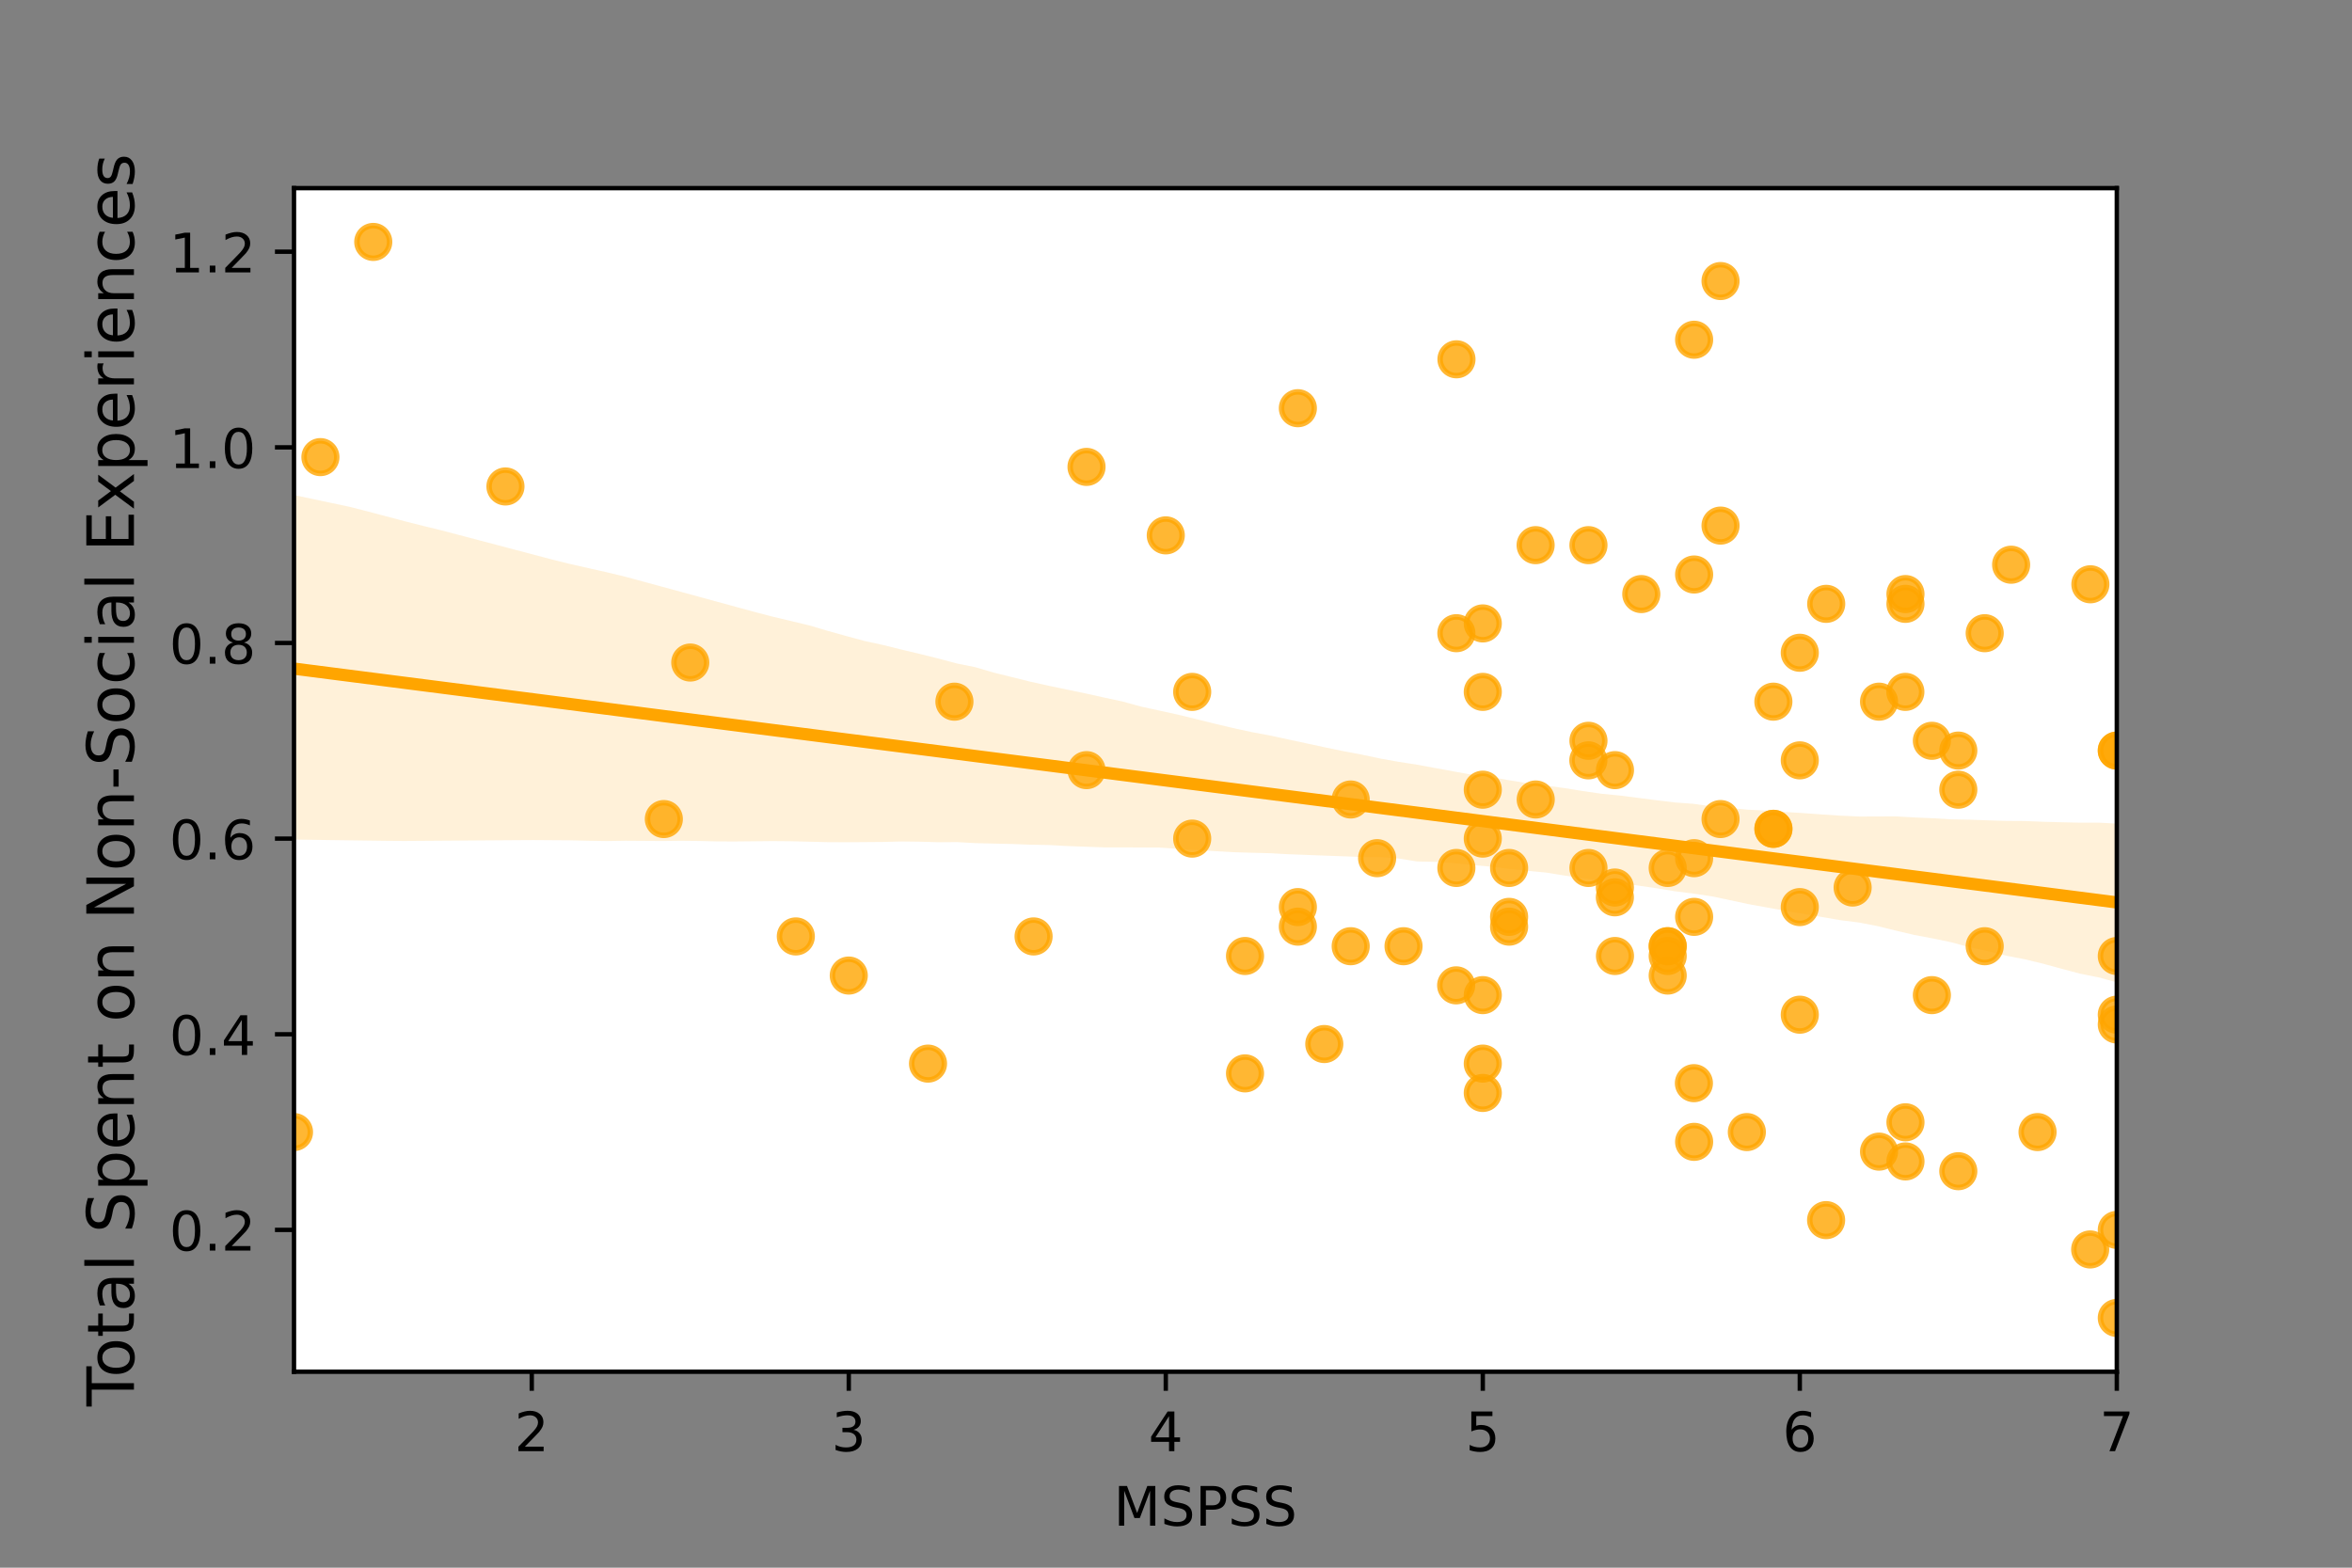 <?xml version="1.0" encoding="utf-8" standalone="no"?>
<!DOCTYPE svg PUBLIC "-//W3C//DTD SVG 1.1//EN"
  "http://www.w3.org/Graphics/SVG/1.1/DTD/svg11.dtd">
<!-- Created with matplotlib (https://matplotlib.org/) -->
<svg height="288pt" version="1.1" viewBox="0 0 432 288" width="432pt" xmlns="http://www.w3.org/2000/svg" xmlns:xlink="http://www.w3.org/1999/xlink">
 <rect x="0" y="0" width="432" height="288" fill="#808080" stroke="none"/>
 <defs>
  <style type="text/css">*{stroke-linecap:butt;stroke-linejoin:round;}</style>
 </defs>
 <g id="figure_1">
  <g id="patch_1">
   <path d="M 0 288 
L 432 288 
L 432 0 
L 0 0 
z
" style="fill:none;"/>
  </g>
  <g id="axes_1">
   <g id="patch_2">
    <path d="M 54 252 
L 388.8 252 
L 388.8 34.56 
L 54 34.56 
z
" style="fill:#ffffff;"/>
   </g>
   <g id="PathCollection_1">
    <defs>
     <path d="M 0 3 
C 0.796 3 1.559 2.684 2.121 2.121 
C 2.684 1.559 3 0.796 3 0 
C 3 -0.796 2.684 -1.559 2.121 -2.121 
C 1.559 -2.684 0.796 -3 0 -3 
C -0.796 -3 -1.559 -2.684 -2.121 -2.121 
C -2.684 -1.559 -3 -0.796 -3 0 
C -3 0.796 -2.684 1.559 -2.121 2.121 
C -1.559 2.684 -0.796 3 0 3 
z
" id="m5ff458b1d5" style="stroke:#ffa500;stroke-opacity:0.8;"/>
    </defs>
    <g clip-path="url(#pf1b997af53)">
     <use style="fill:#ffa500;fill-opacity:0.8;stroke:#ffa500;stroke-opacity:0.8;" x="214.122" xlink:href="#m5ff458b1d5" y="98.354"/>
     <use style="fill:#ffa500;fill-opacity:0.8;stroke:#ffa500;stroke-opacity:0.8;" x="388.8" xlink:href="#m5ff458b1d5" y="186.409"/>
     <use style="fill:#ffa500;fill-opacity:0.8;stroke:#ffa500;stroke-opacity:0.8;" x="316.017" xlink:href="#m5ff458b1d5" y="51.632"/>
     <use style="fill:#ffa500;fill-opacity:0.8;stroke:#ffa500;stroke-opacity:0.8;" x="388.8" xlink:href="#m5ff458b1d5" y="188.206"/>
     <use style="fill:#ffa500;fill-opacity:0.8;stroke:#ffa500;stroke-opacity:0.8;" x="267.496" xlink:href="#m5ff458b1d5" y="116.325"/>
     <use style="fill:#ffa500;fill-opacity:0.8;stroke:#ffa500;stroke-opacity:0.8;" x="228.678" xlink:href="#m5ff458b1d5" y="175.626"/>
     <use style="fill:#ffa500;fill-opacity:0.8;stroke:#ffa500;stroke-opacity:0.8;" x="330.574" xlink:href="#m5ff458b1d5" y="139.686"/>
     <use style="fill:#ffa500;fill-opacity:0.8;stroke:#ffa500;stroke-opacity:0.8;" x="54" xlink:href="#m5ff458b1d5" y="207.973"/>
     <use style="fill:#ffa500;fill-opacity:0.8;stroke:#ffa500;stroke-opacity:0.8;" x="155.896" xlink:href="#m5ff458b1d5" y="179.22"/>
     <use style="fill:#ffa500;fill-opacity:0.8;stroke:#ffa500;stroke-opacity:0.8;" x="126.783" xlink:href="#m5ff458b1d5" y="121.716"/>
     <use style="fill:#ffa500;fill-opacity:0.8;stroke:#ffa500;stroke-opacity:0.8;" x="58.852" xlink:href="#m5ff458b1d5" y="83.978"/>
     <use style="fill:#ffa500;fill-opacity:0.8;stroke:#ffa500;stroke-opacity:0.8;" x="121.93" xlink:href="#m5ff458b1d5" y="150.468"/>
     <use style="fill:#ffa500;fill-opacity:0.8;stroke:#ffa500;stroke-opacity:0.8;" x="311.165" xlink:href="#m5ff458b1d5" y="168.438"/>
     <use style="fill:#ffa500;fill-opacity:0.8;stroke:#ffa500;stroke-opacity:0.8;" x="388.8" xlink:href="#m5ff458b1d5" y="242.116"/>
     <use style="fill:#ffa500;fill-opacity:0.8;stroke:#ffa500;stroke-opacity:0.8;" x="272.348" xlink:href="#m5ff458b1d5" y="145.077"/>
     <use style="fill:#ffa500;fill-opacity:0.8;stroke:#ffa500;stroke-opacity:0.8;" x="272.348" xlink:href="#m5ff458b1d5" y="127.107"/>
     <use style="fill:#ffa500;fill-opacity:0.8;stroke:#ffa500;stroke-opacity:0.8;" x="238.383" xlink:href="#m5ff458b1d5" y="170.235"/>
     <use style="fill:#ffa500;fill-opacity:0.8;stroke:#ffa500;stroke-opacity:0.8;" x="291.757" xlink:href="#m5ff458b1d5" y="159.453"/>
     <use style="fill:#ffa500;fill-opacity:0.8;stroke:#ffa500;stroke-opacity:0.8;" x="335.426" xlink:href="#m5ff458b1d5" y="110.934"/>
     <use style="fill:#ffa500;fill-opacity:0.8;stroke:#ffa500;stroke-opacity:0.8;" x="311.165" xlink:href="#m5ff458b1d5" y="209.77"/>
     <use style="fill:#ffa500;fill-opacity:0.8;stroke:#ffa500;stroke-opacity:0.8;" x="291.757" xlink:href="#m5ff458b1d5" y="136.092"/>
     <use style="fill:#ffa500;fill-opacity:0.8;stroke:#ffa500;stroke-opacity:0.8;" x="68.557" xlink:href="#m5ff458b1d5" y="44.444"/>
     <use style="fill:#ffa500;fill-opacity:0.8;stroke:#ffa500;stroke-opacity:0.8;" x="170.452" xlink:href="#m5ff458b1d5" y="195.394"/>
     <use style="fill:#ffa500;fill-opacity:0.8;stroke:#ffa500;stroke-opacity:0.8;" x="296.609" xlink:href="#m5ff458b1d5" y="164.844"/>
     <use style="fill:#ffa500;fill-opacity:0.8;stroke:#ffa500;stroke-opacity:0.8;" x="238.383" xlink:href="#m5ff458b1d5" y="74.993"/>
     <use style="fill:#ffa500;fill-opacity:0.8;stroke:#ffa500;stroke-opacity:0.8;" x="218.974" xlink:href="#m5ff458b1d5" y="127.107"/>
     <use style="fill:#ffa500;fill-opacity:0.8;stroke:#ffa500;stroke-opacity:0.8;" x="359.687" xlink:href="#m5ff458b1d5" y="137.889"/>
     <use style="fill:#ffa500;fill-opacity:0.8;stroke:#ffa500;stroke-opacity:0.8;" x="330.574" xlink:href="#m5ff458b1d5" y="186.409"/>
     <use style="fill:#ffa500;fill-opacity:0.8;stroke:#ffa500;stroke-opacity:0.8;" x="354.835" xlink:href="#m5ff458b1d5" y="182.815"/>
     <use style="fill:#ffa500;fill-opacity:0.8;stroke:#ffa500;stroke-opacity:0.8;" x="349.983" xlink:href="#m5ff458b1d5" y="213.364"/>
     <use style="fill:#ffa500;fill-opacity:0.8;stroke:#ffa500;stroke-opacity:0.8;" x="248.087" xlink:href="#m5ff458b1d5" y="173.829"/>
     <use style="fill:#ffa500;fill-opacity:0.8;stroke:#ffa500;stroke-opacity:0.8;" x="325.722" xlink:href="#m5ff458b1d5" y="128.904"/>
     <use style="fill:#ffa500;fill-opacity:0.8;stroke:#ffa500;stroke-opacity:0.8;" x="359.687" xlink:href="#m5ff458b1d5" y="145.077"/>
     <use style="fill:#ffa500;fill-opacity:0.8;stroke:#ffa500;stroke-opacity:0.8;" x="311.165" xlink:href="#m5ff458b1d5" y="105.542"/>
     <use style="fill:#ffa500;fill-opacity:0.8;stroke:#ffa500;stroke-opacity:0.8;" x="306.313" xlink:href="#m5ff458b1d5" y="159.453"/>
     <use style="fill:#ffa500;fill-opacity:0.8;stroke:#ffa500;stroke-opacity:0.8;" x="388.8" xlink:href="#m5ff458b1d5" y="137.889"/>
     <use style="fill:#ffa500;fill-opacity:0.8;stroke:#ffa500;stroke-opacity:0.8;" x="296.609" xlink:href="#m5ff458b1d5" y="163.047"/>
     <use style="fill:#ffa500;fill-opacity:0.8;stroke:#ffa500;stroke-opacity:0.8;" x="301.461" xlink:href="#m5ff458b1d5" y="109.137"/>
     <use style="fill:#ffa500;fill-opacity:0.8;stroke:#ffa500;stroke-opacity:0.8;" x="282.052" xlink:href="#m5ff458b1d5" y="100.151"/>
     <use style="fill:#ffa500;fill-opacity:0.8;stroke:#ffa500;stroke-opacity:0.8;" x="369.391" xlink:href="#m5ff458b1d5" y="103.745"/>
     <use style="fill:#ffa500;fill-opacity:0.8;stroke:#ffa500;stroke-opacity:0.8;" x="349.983" xlink:href="#m5ff458b1d5" y="206.176"/>
     <use style="fill:#ffa500;fill-opacity:0.8;stroke:#ffa500;stroke-opacity:0.8;" x="388.8" xlink:href="#m5ff458b1d5" y="137.889"/>
     <use style="fill:#ffa500;fill-opacity:0.8;stroke:#ffa500;stroke-opacity:0.8;" x="364.539" xlink:href="#m5ff458b1d5" y="173.829"/>
     <use style="fill:#ffa500;fill-opacity:0.8;stroke:#ffa500;stroke-opacity:0.8;" x="311.165" xlink:href="#m5ff458b1d5" y="157.656"/>
     <use style="fill:#ffa500;fill-opacity:0.8;stroke:#ffa500;stroke-opacity:0.8;" x="238.383" xlink:href="#m5ff458b1d5" y="166.641"/>
     <use style="fill:#ffa500;fill-opacity:0.8;stroke:#ffa500;stroke-opacity:0.8;" x="306.313" xlink:href="#m5ff458b1d5" y="179.22"/>
     <use style="fill:#ffa500;fill-opacity:0.8;stroke:#ffa500;stroke-opacity:0.8;" x="199.565" xlink:href="#m5ff458b1d5" y="141.483"/>
     <use style="fill:#ffa500;fill-opacity:0.8;stroke:#ffa500;stroke-opacity:0.8;" x="349.983" xlink:href="#m5ff458b1d5" y="110.934"/>
     <use style="fill:#ffa500;fill-opacity:0.8;stroke:#ffa500;stroke-opacity:0.8;" x="316.017" xlink:href="#m5ff458b1d5" y="150.468"/>
     <use style="fill:#ffa500;fill-opacity:0.8;stroke:#ffa500;stroke-opacity:0.8;" x="354.835" xlink:href="#m5ff458b1d5" y="136.092"/>
     <use style="fill:#ffa500;fill-opacity:0.8;stroke:#ffa500;stroke-opacity:0.8;" x="316.017" xlink:href="#m5ff458b1d5" y="96.557"/>
     <use style="fill:#ffa500;fill-opacity:0.8;stroke:#ffa500;stroke-opacity:0.8;" x="345.13" xlink:href="#m5ff458b1d5" y="128.904"/>
     <use style="fill:#ffa500;fill-opacity:0.8;stroke:#ffa500;stroke-opacity:0.8;" x="248.087" xlink:href="#m5ff458b1d5" y="146.874"/>
     <use style="fill:#ffa500;fill-opacity:0.8;stroke:#ffa500;stroke-opacity:0.8;" x="349.983" xlink:href="#m5ff458b1d5" y="109.137"/>
     <use style="fill:#ffa500;fill-opacity:0.8;stroke:#ffa500;stroke-opacity:0.8;" x="267.496" xlink:href="#m5ff458b1d5" y="159.453"/>
     <use style="fill:#ffa500;fill-opacity:0.8;stroke:#ffa500;stroke-opacity:0.8;" x="306.313" xlink:href="#m5ff458b1d5" y="173.829"/>
     <use style="fill:#ffa500;fill-opacity:0.8;stroke:#ffa500;stroke-opacity:0.8;" x="306.313" xlink:href="#m5ff458b1d5" y="175.626"/>
     <use style="fill:#ffa500;fill-opacity:0.8;stroke:#ffa500;stroke-opacity:0.8;" x="330.574" xlink:href="#m5ff458b1d5" y="119.919"/>
     <use style="fill:#ffa500;fill-opacity:0.8;stroke:#ffa500;stroke-opacity:0.8;" x="228.678" xlink:href="#m5ff458b1d5" y="197.191"/>
     <use style="fill:#ffa500;fill-opacity:0.8;stroke:#ffa500;stroke-opacity:0.8;" x="383.948" xlink:href="#m5ff458b1d5" y="107.34"/>
     <use style="fill:#ffa500;fill-opacity:0.8;stroke:#ffa500;stroke-opacity:0.8;" x="306.313" xlink:href="#m5ff458b1d5" y="173.829"/>
     <use style="fill:#ffa500;fill-opacity:0.8;stroke:#ffa500;stroke-opacity:0.8;" x="311.165" xlink:href="#m5ff458b1d5" y="62.414"/>
     <use style="fill:#ffa500;fill-opacity:0.8;stroke:#ffa500;stroke-opacity:0.8;" x="218.974" xlink:href="#m5ff458b1d5" y="154.062"/>
     <use style="fill:#ffa500;fill-opacity:0.8;stroke:#ffa500;stroke-opacity:0.8;" x="291.757" xlink:href="#m5ff458b1d5" y="100.151"/>
     <use style="fill:#ffa500;fill-opacity:0.8;stroke:#ffa500;stroke-opacity:0.8;" x="364.539" xlink:href="#m5ff458b1d5" y="116.325"/>
     <use style="fill:#ffa500;fill-opacity:0.8;stroke:#ffa500;stroke-opacity:0.8;" x="272.348" xlink:href="#m5ff458b1d5" y="154.062"/>
     <use style="fill:#ffa500;fill-opacity:0.8;stroke:#ffa500;stroke-opacity:0.8;" x="272.348" xlink:href="#m5ff458b1d5" y="114.528"/>
     <use style="fill:#ffa500;fill-opacity:0.8;stroke:#ffa500;stroke-opacity:0.8;" x="175.304" xlink:href="#m5ff458b1d5" y="128.904"/>
     <use style="fill:#ffa500;fill-opacity:0.8;stroke:#ffa500;stroke-opacity:0.8;" x="252.939" xlink:href="#m5ff458b1d5" y="157.656"/>
     <use style="fill:#ffa500;fill-opacity:0.8;stroke:#ffa500;stroke-opacity:0.8;" x="345.13" xlink:href="#m5ff458b1d5" y="211.567"/>
     <use style="fill:#ffa500;fill-opacity:0.8;stroke:#ffa500;stroke-opacity:0.8;" x="325.718" xlink:href="#m5ff458b1d5" y="152.265"/>
     <use style="fill:#ffa500;fill-opacity:0.8;stroke:#ffa500;stroke-opacity:0.8;" x="340.28" xlink:href="#m5ff458b1d5" y="163.047"/>
     <use style="fill:#ffa500;fill-opacity:0.8;stroke:#ffa500;stroke-opacity:0.8;" x="311.126" xlink:href="#m5ff458b1d5" y="198.988"/>
     <use style="fill:#ffa500;fill-opacity:0.8;stroke:#ffa500;stroke-opacity:0.8;" x="388.8" xlink:href="#m5ff458b1d5" y="225.943"/>
     <use style="fill:#ffa500;fill-opacity:0.8;stroke:#ffa500;stroke-opacity:0.8;" x="374.243" xlink:href="#m5ff458b1d5" y="207.973"/>
     <use style="fill:#ffa500;fill-opacity:0.8;stroke:#ffa500;stroke-opacity:0.8;" x="199.565" xlink:href="#m5ff458b1d5" y="85.775"/>
     <use style="fill:#ffa500;fill-opacity:0.8;stroke:#ffa500;stroke-opacity:0.8;" x="267.457" xlink:href="#m5ff458b1d5" y="181.018"/>
     <use style="fill:#ffa500;fill-opacity:0.8;stroke:#ffa500;stroke-opacity:0.8;" x="146.172" xlink:href="#m5ff458b1d5" y="172.032"/>
     <use style="fill:#ffa500;fill-opacity:0.8;stroke:#ffa500;stroke-opacity:0.8;" x="320.85" xlink:href="#m5ff458b1d5" y="207.973"/>
     <use style="fill:#ffa500;fill-opacity:0.8;stroke:#ffa500;stroke-opacity:0.8;" x="359.687" xlink:href="#m5ff458b1d5" y="215.161"/>
     <use style="fill:#ffa500;fill-opacity:0.8;stroke:#ffa500;stroke-opacity:0.8;" x="335.407" xlink:href="#m5ff458b1d5" y="224.146"/>
     <use style="fill:#ffa500;fill-opacity:0.8;stroke:#ffa500;stroke-opacity:0.8;" x="291.737" xlink:href="#m5ff458b1d5" y="139.686"/>
     <use style="fill:#ffa500;fill-opacity:0.8;stroke:#ffa500;stroke-opacity:0.8;" x="383.909" xlink:href="#m5ff458b1d5" y="229.537"/>
     <use style="fill:#ffa500;fill-opacity:0.8;stroke:#ffa500;stroke-opacity:0.8;" x="277.181" xlink:href="#m5ff458b1d5" y="159.453"/>
     <use style="fill:#ffa500;fill-opacity:0.8;stroke:#ffa500;stroke-opacity:0.8;" x="349.963" xlink:href="#m5ff458b1d5" y="127.107"/>
     <use style="fill:#ffa500;fill-opacity:0.8;stroke:#ffa500;stroke-opacity:0.8;" x="257.791" xlink:href="#m5ff458b1d5" y="173.829"/>
     <use style="fill:#ffa500;fill-opacity:0.8;stroke:#ffa500;stroke-opacity:0.8;" x="388.8" xlink:href="#m5ff458b1d5" y="175.626"/>
     <use style="fill:#ffa500;fill-opacity:0.8;stroke:#ffa500;stroke-opacity:0.8;" x="272.348" xlink:href="#m5ff458b1d5" y="200.785"/>
     <use style="fill:#ffa500;fill-opacity:0.8;stroke:#ffa500;stroke-opacity:0.8;" x="272.348" xlink:href="#m5ff458b1d5" y="182.815"/>
     <use style="fill:#ffa500;fill-opacity:0.8;stroke:#ffa500;stroke-opacity:0.8;" x="267.515" xlink:href="#m5ff458b1d5" y="66.008"/>
     <use style="fill:#ffa500;fill-opacity:0.8;stroke:#ffa500;stroke-opacity:0.8;" x="277.181" xlink:href="#m5ff458b1d5" y="168.438"/>
     <use style="fill:#ffa500;fill-opacity:0.8;stroke:#ffa500;stroke-opacity:0.8;" x="277.181" xlink:href="#m5ff458b1d5" y="170.235"/>
     <use style="fill:#ffa500;fill-opacity:0.8;stroke:#ffa500;stroke-opacity:0.8;" x="272.348" xlink:href="#m5ff458b1d5" y="195.394"/>
     <use style="fill:#ffa500;fill-opacity:0.8;stroke:#ffa500;stroke-opacity:0.8;" x="189.841" xlink:href="#m5ff458b1d5" y="172.032"/>
     <use style="fill:#ffa500;fill-opacity:0.8;stroke:#ffa500;stroke-opacity:0.8;" x="325.741" xlink:href="#m5ff458b1d5" y="152.265"/>
     <use style="fill:#ffa500;fill-opacity:0.8;stroke:#ffa500;stroke-opacity:0.8;" x="243.235" xlink:href="#m5ff458b1d5" y="191.8"/>
     <use style="fill:#ffa500;fill-opacity:0.8;stroke:#ffa500;stroke-opacity:0.8;" x="282.072" xlink:href="#m5ff458b1d5" y="146.874"/>
     <use style="fill:#ffa500;fill-opacity:0.8;stroke:#ffa500;stroke-opacity:0.8;" x="330.574" xlink:href="#m5ff458b1d5" y="166.641"/>
     <use style="fill:#ffa500;fill-opacity:0.8;stroke:#ffa500;stroke-opacity:0.8;" x="296.628" xlink:href="#m5ff458b1d5" y="175.626"/>
     <use style="fill:#ffa500;fill-opacity:0.8;stroke:#ffa500;stroke-opacity:0.8;" x="92.837" xlink:href="#m5ff458b1d5" y="89.369"/>
     <use style="fill:#ffa500;fill-opacity:0.8;stroke:#ffa500;stroke-opacity:0.8;" x="296.628" xlink:href="#m5ff458b1d5" y="141.483"/>
    </g>
   </g>
   <g id="PolyCollection_1">
    <path clip-path="url(#pf1b997af53)" d="M 54 90.945 
L 54 154.238 
L 57.382 154.283 
L 60.764 154.329 
L 64.145 154.375 
L 67.527 154.421 
L 70.909 154.467 
L 74.291 154.493 
L 77.673 154.469 
L 81.055 154.444 
L 84.436 154.42 
L 87.818 154.395 
L 91.2 154.371 
L 94.582 154.346 
L 97.964 154.326 
L 101.345 154.35 
L 104.727 154.374 
L 108.109 154.453 
L 111.491 154.506 
L 114.873 154.453 
L 118.255 154.476 
L 121.636 154.499 
L 125.018 154.459 
L 128.4 154.493 
L 131.782 154.577 
L 135.164 154.585 
L 138.545 154.551 
L 141.927 154.516 
L 145.309 154.546 
L 148.691 154.63 
L 152.073 154.713 
L 155.455 154.725 
L 158.836 154.701 
L 162.218 154.673 
L 165.6 154.586 
L 168.982 154.627 
L 172.364 154.724 
L 175.745 154.7 
L 179.127 154.891 
L 182.509 154.972 
L 185.891 155.051 
L 189.273 155.179 
L 192.655 155.24 
L 196.036 155.424 
L 199.418 155.553 
L 202.8 155.676 
L 206.182 155.677 
L 209.564 155.695 
L 212.945 155.71 
L 216.327 155.926 
L 219.709 156.146 
L 223.091 156.362 
L 226.473 156.553 
L 229.855 156.658 
L 233.236 156.742 
L 236.618 156.929 
L 240 157.058 
L 243.382 157.186 
L 246.764 157.309 
L 250.145 157.442 
L 253.527 157.44 
L 256.909 157.722 
L 260.291 158.261 
L 263.673 158.333 
L 267.055 158.57 
L 270.436 158.92 
L 273.818 159.215 
L 277.2 159.623 
L 280.582 159.982 
L 283.964 160.3 
L 287.345 160.848 
L 290.727 161.34 
L 294.109 161.788 
L 297.491 162.195 
L 300.873 162.687 
L 304.255 163.18 
L 307.636 163.731 
L 311.018 164.165 
L 314.4 164.662 
L 317.782 165.374 
L 321.164 166.1 
L 324.545 166.714 
L 327.927 167.333 
L 331.309 167.89 
L 334.691 168.471 
L 338.073 169.052 
L 341.455 169.478 
L 344.836 170.131 
L 348.218 170.964 
L 351.6 171.757 
L 354.982 172.394 
L 358.364 173.097 
L 361.745 174.02 
L 365.127 174.738 
L 368.509 175.577 
L 371.891 176.228 
L 375.273 177.048 
L 378.655 177.968 
L 382.036 178.87 
L 385.418 179.543 
L 388.8 180.457 
L 388.8 151.307 
L 388.8 151.307 
L 385.418 151.126 
L 382.036 151.133 
L 378.655 151.056 
L 375.273 150.967 
L 371.891 150.829 
L 368.509 150.806 
L 365.127 150.708 
L 361.745 150.579 
L 358.364 150.518 
L 354.982 150.318 
L 351.6 150.17 
L 348.218 149.974 
L 344.836 149.992 
L 341.455 150 
L 338.073 149.847 
L 334.691 149.625 
L 331.309 149.381 
L 327.927 149.171 
L 324.545 148.911 
L 321.164 148.757 
L 317.782 148.447 
L 314.4 148.141 
L 311.018 147.667 
L 307.636 147.42 
L 304.255 147.012 
L 300.873 146.577 
L 297.491 146.145 
L 294.109 145.812 
L 290.727 145.329 
L 287.345 144.779 
L 283.964 144.329 
L 280.582 143.892 
L 277.2 143.341 
L 273.818 142.749 
L 270.436 142.346 
L 267.055 141.726 
L 263.673 141.106 
L 260.291 140.486 
L 256.909 139.956 
L 253.527 139.354 
L 250.145 138.637 
L 246.764 138.002 
L 243.382 137.299 
L 240 136.571 
L 236.618 135.844 
L 233.236 135.113 
L 229.855 134.481 
L 226.473 133.747 
L 223.091 132.947 
L 219.709 132.103 
L 216.327 131.28 
L 212.945 130.541 
L 209.564 129.806 
L 206.182 128.876 
L 202.8 128.148 
L 199.418 127.397 
L 196.036 126.694 
L 192.655 125.989 
L 189.273 125.239 
L 185.891 124.398 
L 182.509 123.56 
L 179.127 122.567 
L 175.745 121.885 
L 172.364 120.983 
L 168.982 120.142 
L 165.6 119.341 
L 162.218 118.499 
L 158.836 117.766 
L 155.455 116.849 
L 152.073 115.909 
L 148.691 114.904 
L 145.309 114.094 
L 141.927 113.289 
L 138.545 112.407 
L 135.164 111.484 
L 131.782 110.56 
L 128.4 109.637 
L 125.018 108.714 
L 121.636 107.794 
L 118.255 106.875 
L 114.873 105.956 
L 111.491 105.14 
L 108.109 104.378 
L 104.727 103.615 
L 101.345 102.777 
L 97.964 101.882 
L 94.582 100.988 
L 91.2 100.094 
L 87.818 99.205 
L 84.436 98.315 
L 81.055 97.425 
L 77.673 96.601 
L 74.291 95.744 
L 70.909 94.848 
L 67.527 93.952 
L 64.145 93.092 
L 60.764 92.377 
L 57.382 91.661 
L 54 90.945 
z
" style="fill:#ffa500;fill-opacity:0.15;"/>
   </g>
   <g id="matplotlib.axis_1">
    <g id="xtick_1">
     <g id="line2d_1">
      <defs>
       <path d="M 0 0 
L 0 3.5 
" id="m962a736065" style="stroke:#000000;stroke-width:0.8;"/>
      </defs>
      <g>
       <use style="stroke:#000000;stroke-width:0.8;" x="97.67" xlink:href="#m962a736065" y="252"/>
      </g>
     </g>
     <g id="text_1">
      <!-- 2 -->
      <g transform="translate(94.488 266.598)scale(0.1 -0.1)">
       <defs>
        <path d="M 19.188 8.297 
L 53.609 8.297 
L 53.609 0 
L 7.328 0 
L 7.328 8.297 
Q 12.938 14.109 22.625 23.891 
Q 32.328 33.688 34.812 36.531 
Q 39.547 41.844 41.422 45.531 
Q 43.312 49.219 43.312 52.781 
Q 43.312 58.594 39.234 62.25 
Q 35.156 65.922 28.609 65.922 
Q 23.969 65.922 18.812 64.312 
Q 13.672 62.703 7.812 59.422 
L 7.812 69.391 
Q 13.766 71.781 18.938 73 
Q 24.125 74.219 28.422 74.219 
Q 39.75 74.219 46.484 68.547 
Q 53.219 62.891 53.219 53.422 
Q 53.219 48.922 51.531 44.891 
Q 49.859 40.875 45.406 35.406 
Q 44.188 33.984 37.641 27.219 
Q 31.109 20.453 19.188 8.297 
z
" id="DejaVuSans-50"/>
       </defs>
       <use xlink:href="#DejaVuSans-50"/>
      </g>
     </g>
    </g>
    <g id="xtick_2">
     <g id="line2d_2">
      <g>
       <use style="stroke:#000000;stroke-width:0.8;" x="155.896" xlink:href="#m962a736065" y="252"/>
      </g>
     </g>
     <g id="text_2">
      <!-- 3 -->
      <g transform="translate(152.714 266.598)scale(0.1 -0.1)">
       <defs>
        <path d="M 40.578 39.312 
Q 47.656 37.797 51.625 33 
Q 55.609 28.219 55.609 21.188 
Q 55.609 10.406 48.188 4.484 
Q 40.766 -1.422 27.094 -1.422 
Q 22.516 -1.422 17.656 -0.516 
Q 12.797 0.391 7.625 2.203 
L 7.625 11.719 
Q 11.719 9.328 16.594 8.109 
Q 21.484 6.891 26.812 6.891 
Q 36.078 6.891 40.938 10.547 
Q 45.797 14.203 45.797 21.188 
Q 45.797 27.641 41.281 31.266 
Q 36.766 34.906 28.719 34.906 
L 20.219 34.906 
L 20.219 43.016 
L 29.109 43.016 
Q 36.375 43.016 40.234 45.922 
Q 44.094 48.828 44.094 54.297 
Q 44.094 59.906 40.109 62.906 
Q 36.141 65.922 28.719 65.922 
Q 24.656 65.922 20.016 65.031 
Q 15.375 64.156 9.812 62.312 
L 9.812 71.094 
Q 15.438 72.656 20.344 73.438 
Q 25.25 74.219 29.594 74.219 
Q 40.828 74.219 47.359 69.109 
Q 53.906 64.016 53.906 55.328 
Q 53.906 49.266 50.438 45.094 
Q 46.969 40.922 40.578 39.312 
z
" id="DejaVuSans-51"/>
       </defs>
       <use xlink:href="#DejaVuSans-51"/>
      </g>
     </g>
    </g>
    <g id="xtick_3">
     <g id="line2d_3">
      <g>
       <use style="stroke:#000000;stroke-width:0.8;" x="214.122" xlink:href="#m962a736065" y="252"/>
      </g>
     </g>
     <g id="text_3">
      <!-- 4 -->
      <g transform="translate(210.94 266.598)scale(0.1 -0.1)">
       <defs>
        <path d="M 37.797 64.312 
L 12.891 25.391 
L 37.797 25.391 
z
M 35.203 72.906 
L 47.609 72.906 
L 47.609 25.391 
L 58.016 25.391 
L 58.016 17.188 
L 47.609 17.188 
L 47.609 0 
L 37.797 0 
L 37.797 17.188 
L 4.891 17.188 
L 4.891 26.703 
z
" id="DejaVuSans-52"/>
       </defs>
       <use xlink:href="#DejaVuSans-52"/>
      </g>
     </g>
    </g>
    <g id="xtick_4">
     <g id="line2d_4">
      <g>
       <use style="stroke:#000000;stroke-width:0.8;" x="272.348" xlink:href="#m962a736065" y="252"/>
      </g>
     </g>
     <g id="text_4">
      <!-- 5 -->
      <g transform="translate(269.167 266.598)scale(0.1 -0.1)">
       <defs>
        <path d="M 10.797 72.906 
L 49.516 72.906 
L 49.516 64.594 
L 19.828 64.594 
L 19.828 46.734 
Q 21.969 47.469 24.109 47.828 
Q 26.266 48.188 28.422 48.188 
Q 40.625 48.188 47.75 41.5 
Q 54.891 34.812 54.891 23.391 
Q 54.891 11.625 47.562 5.094 
Q 40.234 -1.422 26.906 -1.422 
Q 22.312 -1.422 17.547 -0.641 
Q 12.797 0.141 7.719 1.703 
L 7.719 11.625 
Q 12.109 9.234 16.797 8.062 
Q 21.484 6.891 26.703 6.891 
Q 35.156 6.891 40.078 11.328 
Q 45.016 15.766 45.016 23.391 
Q 45.016 31 40.078 35.438 
Q 35.156 39.891 26.703 39.891 
Q 22.75 39.891 18.812 39.016 
Q 14.891 38.141 10.797 36.281 
z
" id="DejaVuSans-53"/>
       </defs>
       <use xlink:href="#DejaVuSans-53"/>
      </g>
     </g>
    </g>
    <g id="xtick_5">
     <g id="line2d_5">
      <g>
       <use style="stroke:#000000;stroke-width:0.8;" x="330.574" xlink:href="#m962a736065" y="252"/>
      </g>
     </g>
     <g id="text_5">
      <!-- 6 -->
      <g transform="translate(327.393 266.598)scale(0.1 -0.1)">
       <defs>
        <path d="M 33.016 40.375 
Q 26.375 40.375 22.484 35.828 
Q 18.609 31.297 18.609 23.391 
Q 18.609 15.531 22.484 10.953 
Q 26.375 6.391 33.016 6.391 
Q 39.656 6.391 43.531 10.953 
Q 47.406 15.531 47.406 23.391 
Q 47.406 31.297 43.531 35.828 
Q 39.656 40.375 33.016 40.375 
z
M 52.594 71.297 
L 52.594 62.312 
Q 48.875 64.062 45.094 64.984 
Q 41.312 65.922 37.594 65.922 
Q 27.828 65.922 22.672 59.328 
Q 17.531 52.734 16.797 39.406 
Q 19.672 43.656 24.016 45.922 
Q 28.375 48.188 33.594 48.188 
Q 44.578 48.188 50.953 41.516 
Q 57.328 34.859 57.328 23.391 
Q 57.328 12.156 50.688 5.359 
Q 44.047 -1.422 33.016 -1.422 
Q 20.359 -1.422 13.672 8.266 
Q 6.984 17.969 6.984 36.375 
Q 6.984 53.656 15.188 63.938 
Q 23.391 74.219 37.203 74.219 
Q 40.922 74.219 44.703 73.484 
Q 48.484 72.75 52.594 71.297 
z
" id="DejaVuSans-54"/>
       </defs>
       <use xlink:href="#DejaVuSans-54"/>
      </g>
     </g>
    </g>
    <g id="xtick_6">
     <g id="line2d_6">
      <g>
       <use style="stroke:#000000;stroke-width:0.8;" x="388.8" xlink:href="#m962a736065" y="252"/>
      </g>
     </g>
     <g id="text_6">
      <!-- 7 -->
      <g transform="translate(385.619 266.598)scale(0.1 -0.1)">
       <defs>
        <path d="M 8.203 72.906 
L 55.078 72.906 
L 55.078 68.703 
L 28.609 0 
L 18.312 0 
L 43.219 64.594 
L 8.203 64.594 
z
" id="DejaVuSans-55"/>
       </defs>
       <use xlink:href="#DejaVuSans-55"/>
      </g>
     </g>
    </g>
    <g id="text_7">
     <!-- MSPSS -->
     <g transform="translate(204.548 280.277)scale(0.1 -0.1)">
      <defs>
       <path d="M 9.812 72.906 
L 24.516 72.906 
L 43.109 23.297 
L 61.812 72.906 
L 76.516 72.906 
L 76.516 0 
L 66.891 0 
L 66.891 64.016 
L 48.094 14.016 
L 38.188 14.016 
L 19.391 64.016 
L 19.391 0 
L 9.812 0 
z
" id="DejaVuSans-77"/>
       <path d="M 53.516 70.516 
L 53.516 60.891 
Q 47.906 63.578 42.922 64.891 
Q 37.938 66.219 33.297 66.219 
Q 25.25 66.219 20.875 63.094 
Q 16.5 59.969 16.5 54.203 
Q 16.5 49.359 19.406 46.891 
Q 22.312 44.438 30.422 42.922 
L 36.375 41.703 
Q 47.406 39.594 52.656 34.297 
Q 57.906 29 57.906 20.125 
Q 57.906 9.516 50.797 4.047 
Q 43.703 -1.422 29.984 -1.422 
Q 24.812 -1.422 18.969 -0.25 
Q 13.141 0.922 6.891 3.219 
L 6.891 13.375 
Q 12.891 10.016 18.656 8.297 
Q 24.422 6.594 29.984 6.594 
Q 38.422 6.594 43.016 9.906 
Q 47.609 13.234 47.609 19.391 
Q 47.609 24.75 44.312 27.781 
Q 41.016 30.812 33.5 32.328 
L 27.484 33.5 
Q 16.453 35.688 11.516 40.375 
Q 6.594 45.062 6.594 53.422 
Q 6.594 63.094 13.406 68.656 
Q 20.219 74.219 32.172 74.219 
Q 37.312 74.219 42.625 73.281 
Q 47.953 72.359 53.516 70.516 
z
" id="DejaVuSans-83"/>
       <path d="M 19.672 64.797 
L 19.672 37.406 
L 32.078 37.406 
Q 38.969 37.406 42.719 40.969 
Q 46.484 44.531 46.484 51.125 
Q 46.484 57.672 42.719 61.234 
Q 38.969 64.797 32.078 64.797 
z
M 9.812 72.906 
L 32.078 72.906 
Q 44.344 72.906 50.609 67.359 
Q 56.891 61.812 56.891 51.125 
Q 56.891 40.328 50.609 34.812 
Q 44.344 29.297 32.078 29.297 
L 19.672 29.297 
L 19.672 0 
L 9.812 0 
z
" id="DejaVuSans-80"/>
      </defs>
      <use xlink:href="#DejaVuSans-77"/>
      <use x="86.279" xlink:href="#DejaVuSans-83"/>
      <use x="149.756" xlink:href="#DejaVuSans-80"/>
      <use x="210.059" xlink:href="#DejaVuSans-83"/>
      <use x="273.535" xlink:href="#DejaVuSans-83"/>
     </g>
    </g>
   </g>
   <g id="matplotlib.axis_2">
    <g id="ytick_1">
     <g id="line2d_7">
      <defs>
       <path d="M 0 0 
L -3.5 0 
" id="me6ea7a282f" style="stroke:#000000;stroke-width:0.8;"/>
      </defs>
      <g>
       <use style="stroke:#000000;stroke-width:0.8;" x="54" xlink:href="#me6ea7a282f" y="225.943"/>
      </g>
     </g>
     <g id="text_8">
      <!-- 0.2 -->
      <g transform="translate(31.097 229.742)scale(0.1 -0.1)">
       <defs>
        <path d="M 31.781 66.406 
Q 24.172 66.406 20.328 58.906 
Q 16.5 51.422 16.5 36.375 
Q 16.5 21.391 20.328 13.891 
Q 24.172 6.391 31.781 6.391 
Q 39.453 6.391 43.281 13.891 
Q 47.125 21.391 47.125 36.375 
Q 47.125 51.422 43.281 58.906 
Q 39.453 66.406 31.781 66.406 
z
M 31.781 74.219 
Q 44.047 74.219 50.516 64.516 
Q 56.984 54.828 56.984 36.375 
Q 56.984 17.969 50.516 8.266 
Q 44.047 -1.422 31.781 -1.422 
Q 19.531 -1.422 13.062 8.266 
Q 6.594 17.969 6.594 36.375 
Q 6.594 54.828 13.062 64.516 
Q 19.531 74.219 31.781 74.219 
z
" id="DejaVuSans-48"/>
        <path d="M 10.688 12.406 
L 21 12.406 
L 21 0 
L 10.688 0 
z
" id="DejaVuSans-46"/>
       </defs>
       <use xlink:href="#DejaVuSans-48"/>
       <use x="63.623" xlink:href="#DejaVuSans-46"/>
       <use x="95.41" xlink:href="#DejaVuSans-50"/>
      </g>
     </g>
    </g>
    <g id="ytick_2">
     <g id="line2d_8">
      <g>
       <use style="stroke:#000000;stroke-width:0.8;" x="54" xlink:href="#me6ea7a282f" y="190.003"/>
      </g>
     </g>
     <g id="text_9">
      <!-- 0.4 -->
      <g transform="translate(31.097 193.802)scale(0.1 -0.1)">
       <use xlink:href="#DejaVuSans-48"/>
       <use x="63.623" xlink:href="#DejaVuSans-46"/>
       <use x="95.41" xlink:href="#DejaVuSans-52"/>
      </g>
     </g>
    </g>
    <g id="ytick_3">
     <g id="line2d_9">
      <g>
       <use style="stroke:#000000;stroke-width:0.8;" x="54" xlink:href="#me6ea7a282f" y="154.062"/>
      </g>
     </g>
     <g id="text_10">
      <!-- 0.6 -->
      <g transform="translate(31.097 157.861)scale(0.1 -0.1)">
       <use xlink:href="#DejaVuSans-48"/>
       <use x="63.623" xlink:href="#DejaVuSans-46"/>
       <use x="95.41" xlink:href="#DejaVuSans-54"/>
      </g>
     </g>
    </g>
    <g id="ytick_4">
     <g id="line2d_10">
      <g>
       <use style="stroke:#000000;stroke-width:0.8;" x="54" xlink:href="#me6ea7a282f" y="118.122"/>
      </g>
     </g>
     <g id="text_11">
      <!-- 0.8 -->
      <g transform="translate(31.097 121.921)scale(0.1 -0.1)">
       <defs>
        <path d="M 31.781 34.625 
Q 24.75 34.625 20.719 30.859 
Q 16.703 27.094 16.703 20.516 
Q 16.703 13.922 20.719 10.156 
Q 24.75 6.391 31.781 6.391 
Q 38.812 6.391 42.859 10.172 
Q 46.922 13.969 46.922 20.516 
Q 46.922 27.094 42.891 30.859 
Q 38.875 34.625 31.781 34.625 
z
M 21.922 38.812 
Q 15.578 40.375 12.031 44.719 
Q 8.5 49.078 8.5 55.328 
Q 8.5 64.062 14.719 69.141 
Q 20.953 74.219 31.781 74.219 
Q 42.672 74.219 48.875 69.141 
Q 55.078 64.062 55.078 55.328 
Q 55.078 49.078 51.531 44.719 
Q 48 40.375 41.703 38.812 
Q 48.828 37.156 52.797 32.312 
Q 56.781 27.484 56.781 20.516 
Q 56.781 9.906 50.312 4.234 
Q 43.844 -1.422 31.781 -1.422 
Q 19.734 -1.422 13.25 4.234 
Q 6.781 9.906 6.781 20.516 
Q 6.781 27.484 10.781 32.312 
Q 14.797 37.156 21.922 38.812 
z
M 18.312 54.391 
Q 18.312 48.734 21.844 45.562 
Q 25.391 42.391 31.781 42.391 
Q 38.141 42.391 41.719 45.562 
Q 45.312 48.734 45.312 54.391 
Q 45.312 60.062 41.719 63.234 
Q 38.141 66.406 31.781 66.406 
Q 25.391 66.406 21.844 63.234 
Q 18.312 60.062 18.312 54.391 
z
" id="DejaVuSans-56"/>
       </defs>
       <use xlink:href="#DejaVuSans-48"/>
       <use x="63.623" xlink:href="#DejaVuSans-46"/>
       <use x="95.41" xlink:href="#DejaVuSans-56"/>
      </g>
     </g>
    </g>
    <g id="ytick_5">
     <g id="line2d_11">
      <g>
       <use style="stroke:#000000;stroke-width:0.8;" x="54" xlink:href="#me6ea7a282f" y="82.181"/>
      </g>
     </g>
     <g id="text_12">
      <!-- 1.0 -->
      <g transform="translate(31.097 85.98)scale(0.1 -0.1)">
       <defs>
        <path d="M 12.406 8.297 
L 28.516 8.297 
L 28.516 63.922 
L 10.984 60.406 
L 10.984 69.391 
L 28.422 72.906 
L 38.281 72.906 
L 38.281 8.297 
L 54.391 8.297 
L 54.391 0 
L 12.406 0 
z
" id="DejaVuSans-49"/>
       </defs>
       <use xlink:href="#DejaVuSans-49"/>
       <use x="63.623" xlink:href="#DejaVuSans-46"/>
       <use x="95.41" xlink:href="#DejaVuSans-48"/>
      </g>
     </g>
    </g>
    <g id="ytick_6">
     <g id="line2d_12">
      <g>
       <use style="stroke:#000000;stroke-width:0.8;" x="54" xlink:href="#me6ea7a282f" y="46.241"/>
      </g>
     </g>
     <g id="text_13">
      <!-- 1.2 -->
      <g transform="translate(31.097 50.04)scale(0.1 -0.1)">
       <use xlink:href="#DejaVuSans-49"/>
       <use x="63.623" xlink:href="#DejaVuSans-46"/>
       <use x="95.41" xlink:href="#DejaVuSans-50"/>
      </g>
     </g>
    </g>
    <g id="text_14">
     <!-- Total Spent on Non-Social Experiences -->
     <g transform="translate(24.601 258.363)rotate(-90)scale(0.12 -0.12)">
      <defs>
       <path d="M -0.297 72.906 
L 61.375 72.906 
L 61.375 64.594 
L 35.5 64.594 
L 35.5 0 
L 25.594 0 
L 25.594 64.594 
L -0.297 64.594 
z
" id="DejaVuSans-84"/>
       <path d="M 30.609 48.391 
Q 23.391 48.391 19.188 42.75 
Q 14.984 37.109 14.984 27.297 
Q 14.984 17.484 19.156 11.844 
Q 23.344 6.203 30.609 6.203 
Q 37.797 6.203 41.984 11.859 
Q 46.188 17.531 46.188 27.297 
Q 46.188 37.016 41.984 42.703 
Q 37.797 48.391 30.609 48.391 
z
M 30.609 56 
Q 42.328 56 49.016 48.375 
Q 55.719 40.766 55.719 27.297 
Q 55.719 13.875 49.016 6.219 
Q 42.328 -1.422 30.609 -1.422 
Q 18.844 -1.422 12.172 6.219 
Q 5.516 13.875 5.516 27.297 
Q 5.516 40.766 12.172 48.375 
Q 18.844 56 30.609 56 
z
" id="DejaVuSans-111"/>
       <path d="M 18.312 70.219 
L 18.312 54.688 
L 36.812 54.688 
L 36.812 47.703 
L 18.312 47.703 
L 18.312 18.016 
Q 18.312 11.328 20.141 9.422 
Q 21.969 7.516 27.594 7.516 
L 36.812 7.516 
L 36.812 0 
L 27.594 0 
Q 17.188 0 13.234 3.875 
Q 9.281 7.766 9.281 18.016 
L 9.281 47.703 
L 2.688 47.703 
L 2.688 54.688 
L 9.281 54.688 
L 9.281 70.219 
z
" id="DejaVuSans-116"/>
       <path d="M 34.281 27.484 
Q 23.391 27.484 19.188 25 
Q 14.984 22.516 14.984 16.5 
Q 14.984 11.719 18.141 8.906 
Q 21.297 6.109 26.703 6.109 
Q 34.188 6.109 38.703 11.406 
Q 43.219 16.703 43.219 25.484 
L 43.219 27.484 
z
M 52.203 31.203 
L 52.203 0 
L 43.219 0 
L 43.219 8.297 
Q 40.141 3.328 35.547 0.953 
Q 30.953 -1.422 24.312 -1.422 
Q 15.922 -1.422 10.953 3.297 
Q 6 8.016 6 15.922 
Q 6 25.141 12.172 29.828 
Q 18.359 34.516 30.609 34.516 
L 43.219 34.516 
L 43.219 35.406 
Q 43.219 41.609 39.141 45 
Q 35.062 48.391 27.688 48.391 
Q 23 48.391 18.547 47.266 
Q 14.109 46.141 10.016 43.891 
L 10.016 52.203 
Q 14.938 54.109 19.578 55.047 
Q 24.219 56 28.609 56 
Q 40.484 56 46.344 49.844 
Q 52.203 43.703 52.203 31.203 
z
" id="DejaVuSans-97"/>
       <path d="M 9.422 75.984 
L 18.406 75.984 
L 18.406 0 
L 9.422 0 
z
" id="DejaVuSans-108"/>
       <path id="DejaVuSans-32"/>
       <path d="M 18.109 8.203 
L 18.109 -20.797 
L 9.078 -20.797 
L 9.078 54.688 
L 18.109 54.688 
L 18.109 46.391 
Q 20.953 51.266 25.266 53.625 
Q 29.594 56 35.594 56 
Q 45.562 56 51.781 48.094 
Q 58.016 40.188 58.016 27.297 
Q 58.016 14.406 51.781 6.484 
Q 45.562 -1.422 35.594 -1.422 
Q 29.594 -1.422 25.266 0.953 
Q 20.953 3.328 18.109 8.203 
z
M 48.688 27.297 
Q 48.688 37.203 44.609 42.844 
Q 40.531 48.484 33.406 48.484 
Q 26.266 48.484 22.188 42.844 
Q 18.109 37.203 18.109 27.297 
Q 18.109 17.391 22.188 11.75 
Q 26.266 6.109 33.406 6.109 
Q 40.531 6.109 44.609 11.75 
Q 48.688 17.391 48.688 27.297 
z
" id="DejaVuSans-112"/>
       <path d="M 56.203 29.594 
L 56.203 25.203 
L 14.891 25.203 
Q 15.484 15.922 20.484 11.062 
Q 25.484 6.203 34.422 6.203 
Q 39.594 6.203 44.453 7.469 
Q 49.312 8.734 54.109 11.281 
L 54.109 2.781 
Q 49.266 0.734 44.188 -0.344 
Q 39.109 -1.422 33.891 -1.422 
Q 20.797 -1.422 13.156 6.188 
Q 5.516 13.812 5.516 26.812 
Q 5.516 40.234 12.766 48.109 
Q 20.016 56 32.328 56 
Q 43.359 56 49.781 48.891 
Q 56.203 41.797 56.203 29.594 
z
M 47.219 32.234 
Q 47.125 39.594 43.094 43.984 
Q 39.062 48.391 32.422 48.391 
Q 24.906 48.391 20.391 44.141 
Q 15.875 39.891 15.188 32.172 
z
" id="DejaVuSans-101"/>
       <path d="M 54.891 33.016 
L 54.891 0 
L 45.906 0 
L 45.906 32.719 
Q 45.906 40.484 42.875 44.328 
Q 39.844 48.188 33.797 48.188 
Q 26.516 48.188 22.312 43.547 
Q 18.109 38.922 18.109 30.906 
L 18.109 0 
L 9.078 0 
L 9.078 54.688 
L 18.109 54.688 
L 18.109 46.188 
Q 21.344 51.125 25.703 53.562 
Q 30.078 56 35.797 56 
Q 45.219 56 50.047 50.172 
Q 54.891 44.344 54.891 33.016 
z
" id="DejaVuSans-110"/>
       <path d="M 9.812 72.906 
L 23.094 72.906 
L 55.422 11.922 
L 55.422 72.906 
L 64.984 72.906 
L 64.984 0 
L 51.703 0 
L 19.391 60.984 
L 19.391 0 
L 9.812 0 
z
" id="DejaVuSans-78"/>
       <path d="M 4.891 31.391 
L 31.203 31.391 
L 31.203 23.391 
L 4.891 23.391 
z
" id="DejaVuSans-45"/>
       <path d="M 48.781 52.594 
L 48.781 44.188 
Q 44.969 46.297 41.141 47.344 
Q 37.312 48.391 33.406 48.391 
Q 24.656 48.391 19.812 42.844 
Q 14.984 37.312 14.984 27.297 
Q 14.984 17.281 19.812 11.734 
Q 24.656 6.203 33.406 6.203 
Q 37.312 6.203 41.141 7.25 
Q 44.969 8.297 48.781 10.406 
L 48.781 2.094 
Q 45.016 0.344 40.984 -0.531 
Q 36.969 -1.422 32.422 -1.422 
Q 20.062 -1.422 12.781 6.344 
Q 5.516 14.109 5.516 27.297 
Q 5.516 40.672 12.859 48.328 
Q 20.219 56 33.016 56 
Q 37.156 56 41.109 55.141 
Q 45.062 54.297 48.781 52.594 
z
" id="DejaVuSans-99"/>
       <path d="M 9.422 54.688 
L 18.406 54.688 
L 18.406 0 
L 9.422 0 
z
M 9.422 75.984 
L 18.406 75.984 
L 18.406 64.594 
L 9.422 64.594 
z
" id="DejaVuSans-105"/>
       <path d="M 9.812 72.906 
L 55.906 72.906 
L 55.906 64.594 
L 19.672 64.594 
L 19.672 43.016 
L 54.391 43.016 
L 54.391 34.719 
L 19.672 34.719 
L 19.672 8.297 
L 56.781 8.297 
L 56.781 0 
L 9.812 0 
z
" id="DejaVuSans-69"/>
       <path d="M 54.891 54.688 
L 35.109 28.078 
L 55.906 0 
L 45.312 0 
L 29.391 21.484 
L 13.484 0 
L 2.875 0 
L 24.125 28.609 
L 4.688 54.688 
L 15.281 54.688 
L 29.781 35.203 
L 44.281 54.688 
z
" id="DejaVuSans-120"/>
       <path d="M 41.109 46.297 
Q 39.594 47.172 37.812 47.578 
Q 36.031 48 33.891 48 
Q 26.266 48 22.188 43.047 
Q 18.109 38.094 18.109 28.812 
L 18.109 0 
L 9.078 0 
L 9.078 54.688 
L 18.109 54.688 
L 18.109 46.188 
Q 20.953 51.172 25.484 53.578 
Q 30.031 56 36.531 56 
Q 37.453 56 38.578 55.875 
Q 39.703 55.766 41.062 55.516 
z
" id="DejaVuSans-114"/>
       <path d="M 44.281 53.078 
L 44.281 44.578 
Q 40.484 46.531 36.375 47.5 
Q 32.281 48.484 27.875 48.484 
Q 21.188 48.484 17.844 46.438 
Q 14.5 44.391 14.5 40.281 
Q 14.5 37.156 16.891 35.375 
Q 19.281 33.594 26.516 31.984 
L 29.594 31.297 
Q 39.156 29.25 43.188 25.516 
Q 47.219 21.781 47.219 15.094 
Q 47.219 7.469 41.188 3.016 
Q 35.156 -1.422 24.609 -1.422 
Q 20.219 -1.422 15.453 -0.562 
Q 10.688 0.297 5.422 2 
L 5.422 11.281 
Q 10.406 8.688 15.234 7.391 
Q 20.062 6.109 24.812 6.109 
Q 31.156 6.109 34.562 8.281 
Q 37.984 10.453 37.984 14.406 
Q 37.984 18.062 35.516 20.016 
Q 33.062 21.969 24.703 23.781 
L 21.578 24.516 
Q 13.234 26.266 9.516 29.906 
Q 5.812 33.547 5.812 39.891 
Q 5.812 47.609 11.281 51.797 
Q 16.75 56 26.812 56 
Q 31.781 56 36.172 55.266 
Q 40.578 54.547 44.281 53.078 
z
" id="DejaVuSans-115"/>
      </defs>
      <use xlink:href="#DejaVuSans-84"/>
      <use x="44.084" xlink:href="#DejaVuSans-111"/>
      <use x="105.266" xlink:href="#DejaVuSans-116"/>
      <use x="144.475" xlink:href="#DejaVuSans-97"/>
      <use x="205.754" xlink:href="#DejaVuSans-108"/>
      <use x="233.537" xlink:href="#DejaVuSans-32"/>
      <use x="265.324" xlink:href="#DejaVuSans-83"/>
      <use x="328.801" xlink:href="#DejaVuSans-112"/>
      <use x="392.277" xlink:href="#DejaVuSans-101"/>
      <use x="453.801" xlink:href="#DejaVuSans-110"/>
      <use x="517.18" xlink:href="#DejaVuSans-116"/>
      <use x="556.389" xlink:href="#DejaVuSans-32"/>
      <use x="588.176" xlink:href="#DejaVuSans-111"/>
      <use x="649.357" xlink:href="#DejaVuSans-110"/>
      <use x="712.736" xlink:href="#DejaVuSans-32"/>
      <use x="744.523" xlink:href="#DejaVuSans-78"/>
      <use x="819.328" xlink:href="#DejaVuSans-111"/>
      <use x="880.51" xlink:href="#DejaVuSans-110"/>
      <use x="943.889" xlink:href="#DejaVuSans-45"/>
      <use x="979.973" xlink:href="#DejaVuSans-83"/>
      <use x="1043.449" xlink:href="#DejaVuSans-111"/>
      <use x="1104.631" xlink:href="#DejaVuSans-99"/>
      <use x="1159.611" xlink:href="#DejaVuSans-105"/>
      <use x="1187.395" xlink:href="#DejaVuSans-97"/>
      <use x="1248.674" xlink:href="#DejaVuSans-108"/>
      <use x="1276.457" xlink:href="#DejaVuSans-32"/>
      <use x="1308.244" xlink:href="#DejaVuSans-69"/>
      <use x="1371.428" xlink:href="#DejaVuSans-120"/>
      <use x="1430.607" xlink:href="#DejaVuSans-112"/>
      <use x="1494.084" xlink:href="#DejaVuSans-101"/>
      <use x="1555.607" xlink:href="#DejaVuSans-114"/>
      <use x="1596.721" xlink:href="#DejaVuSans-105"/>
      <use x="1624.504" xlink:href="#DejaVuSans-101"/>
      <use x="1686.027" xlink:href="#DejaVuSans-110"/>
      <use x="1749.406" xlink:href="#DejaVuSans-99"/>
      <use x="1804.387" xlink:href="#DejaVuSans-101"/>
      <use x="1865.91" xlink:href="#DejaVuSans-115"/>
     </g>
    </g>
   </g>
   <g id="line2d_13">
    <path clip-path="url(#pf1b997af53)" d="M 54 122.833 
L 57.382 123.267 
L 60.764 123.701 
L 64.145 124.134 
L 67.527 124.568 
L 70.909 125.002 
L 74.291 125.436 
L 77.673 125.87 
L 81.055 126.304 
L 84.436 126.738 
L 87.818 127.172 
L 91.2 127.605 
L 94.582 128.039 
L 97.964 128.473 
L 101.345 128.907 
L 104.727 129.341 
L 108.109 129.775 
L 111.491 130.209 
L 114.873 130.643 
L 118.255 131.076 
L 121.636 131.51 
L 125.018 131.944 
L 128.4 132.378 
L 131.782 132.812 
L 135.164 133.246 
L 138.545 133.68 
L 141.927 134.114 
L 145.309 134.547 
L 148.691 134.981 
L 152.073 135.415 
L 155.455 135.849 
L 158.836 136.283 
L 162.218 136.717 
L 165.6 137.151 
L 168.982 137.585 
L 172.364 138.018 
L 175.745 138.452 
L 179.127 138.886 
L 182.509 139.32 
L 185.891 139.754 
L 189.273 140.188 
L 192.655 140.622 
L 196.036 141.056 
L 199.418 141.489 
L 202.8 141.923 
L 206.182 142.357 
L 209.564 142.791 
L 212.945 143.225 
L 216.327 143.659 
L 219.709 144.093 
L 223.091 144.527 
L 226.473 144.96 
L 229.855 145.394 
L 233.236 145.828 
L 236.618 146.262 
L 240 146.696 
L 243.382 147.13 
L 246.764 147.564 
L 250.145 147.998 
L 253.527 148.431 
L 256.909 148.865 
L 260.291 149.299 
L 263.673 149.733 
L 267.055 150.167 
L 270.436 150.601 
L 273.818 151.035 
L 277.2 151.468 
L 280.582 151.902 
L 283.964 152.336 
L 287.345 152.77 
L 290.727 153.204 
L 294.109 153.638 
L 297.491 154.072 
L 300.873 154.506 
L 304.255 154.939 
L 307.636 155.373 
L 311.018 155.807 
L 314.4 156.241 
L 317.782 156.675 
L 321.164 157.109 
L 324.545 157.543 
L 327.927 157.977 
L 331.309 158.41 
L 334.691 158.844 
L 338.073 159.278 
L 341.455 159.712 
L 344.836 160.146 
L 348.218 160.58 
L 351.6 161.014 
L 354.982 161.448 
L 358.364 161.881 
L 361.745 162.315 
L 365.127 162.749 
L 368.509 163.183 
L 371.891 163.617 
L 375.273 164.051 
L 378.655 164.485 
L 382.036 164.919 
L 385.418 165.352 
L 388.8 165.786 
" style="fill:none;stroke:#ffa500;stroke-linecap:square;stroke-width:2.25;"/>
   </g>
   <g id="patch_3">
    <path d="M 54 252 
L 54 34.56 
" style="fill:none;stroke:#000000;stroke-linecap:square;stroke-linejoin:miter;stroke-width:0.8;"/>
   </g>
   <g id="patch_4">
    <path d="M 388.8 252 
L 388.8 34.56 
" style="fill:none;stroke:#000000;stroke-linecap:square;stroke-linejoin:miter;stroke-width:0.8;"/>
   </g>
   <g id="patch_5">
    <path d="M 54 252 
L 388.8 252 
" style="fill:none;stroke:#000000;stroke-linecap:square;stroke-linejoin:miter;stroke-width:0.8;"/>
   </g>
   <g id="patch_6">
    <path d="M 54 34.56 
L 388.8 34.56 
" style="fill:none;stroke:#000000;stroke-linecap:square;stroke-linejoin:miter;stroke-width:0.8;"/>
   </g>
  </g>
 </g>
 <defs>
  <clipPath id="pf1b997af53">
   <rect height="217.44" width="334.8" x="54" y="34.56"/>
  </clipPath>
 </defs>
</svg>

